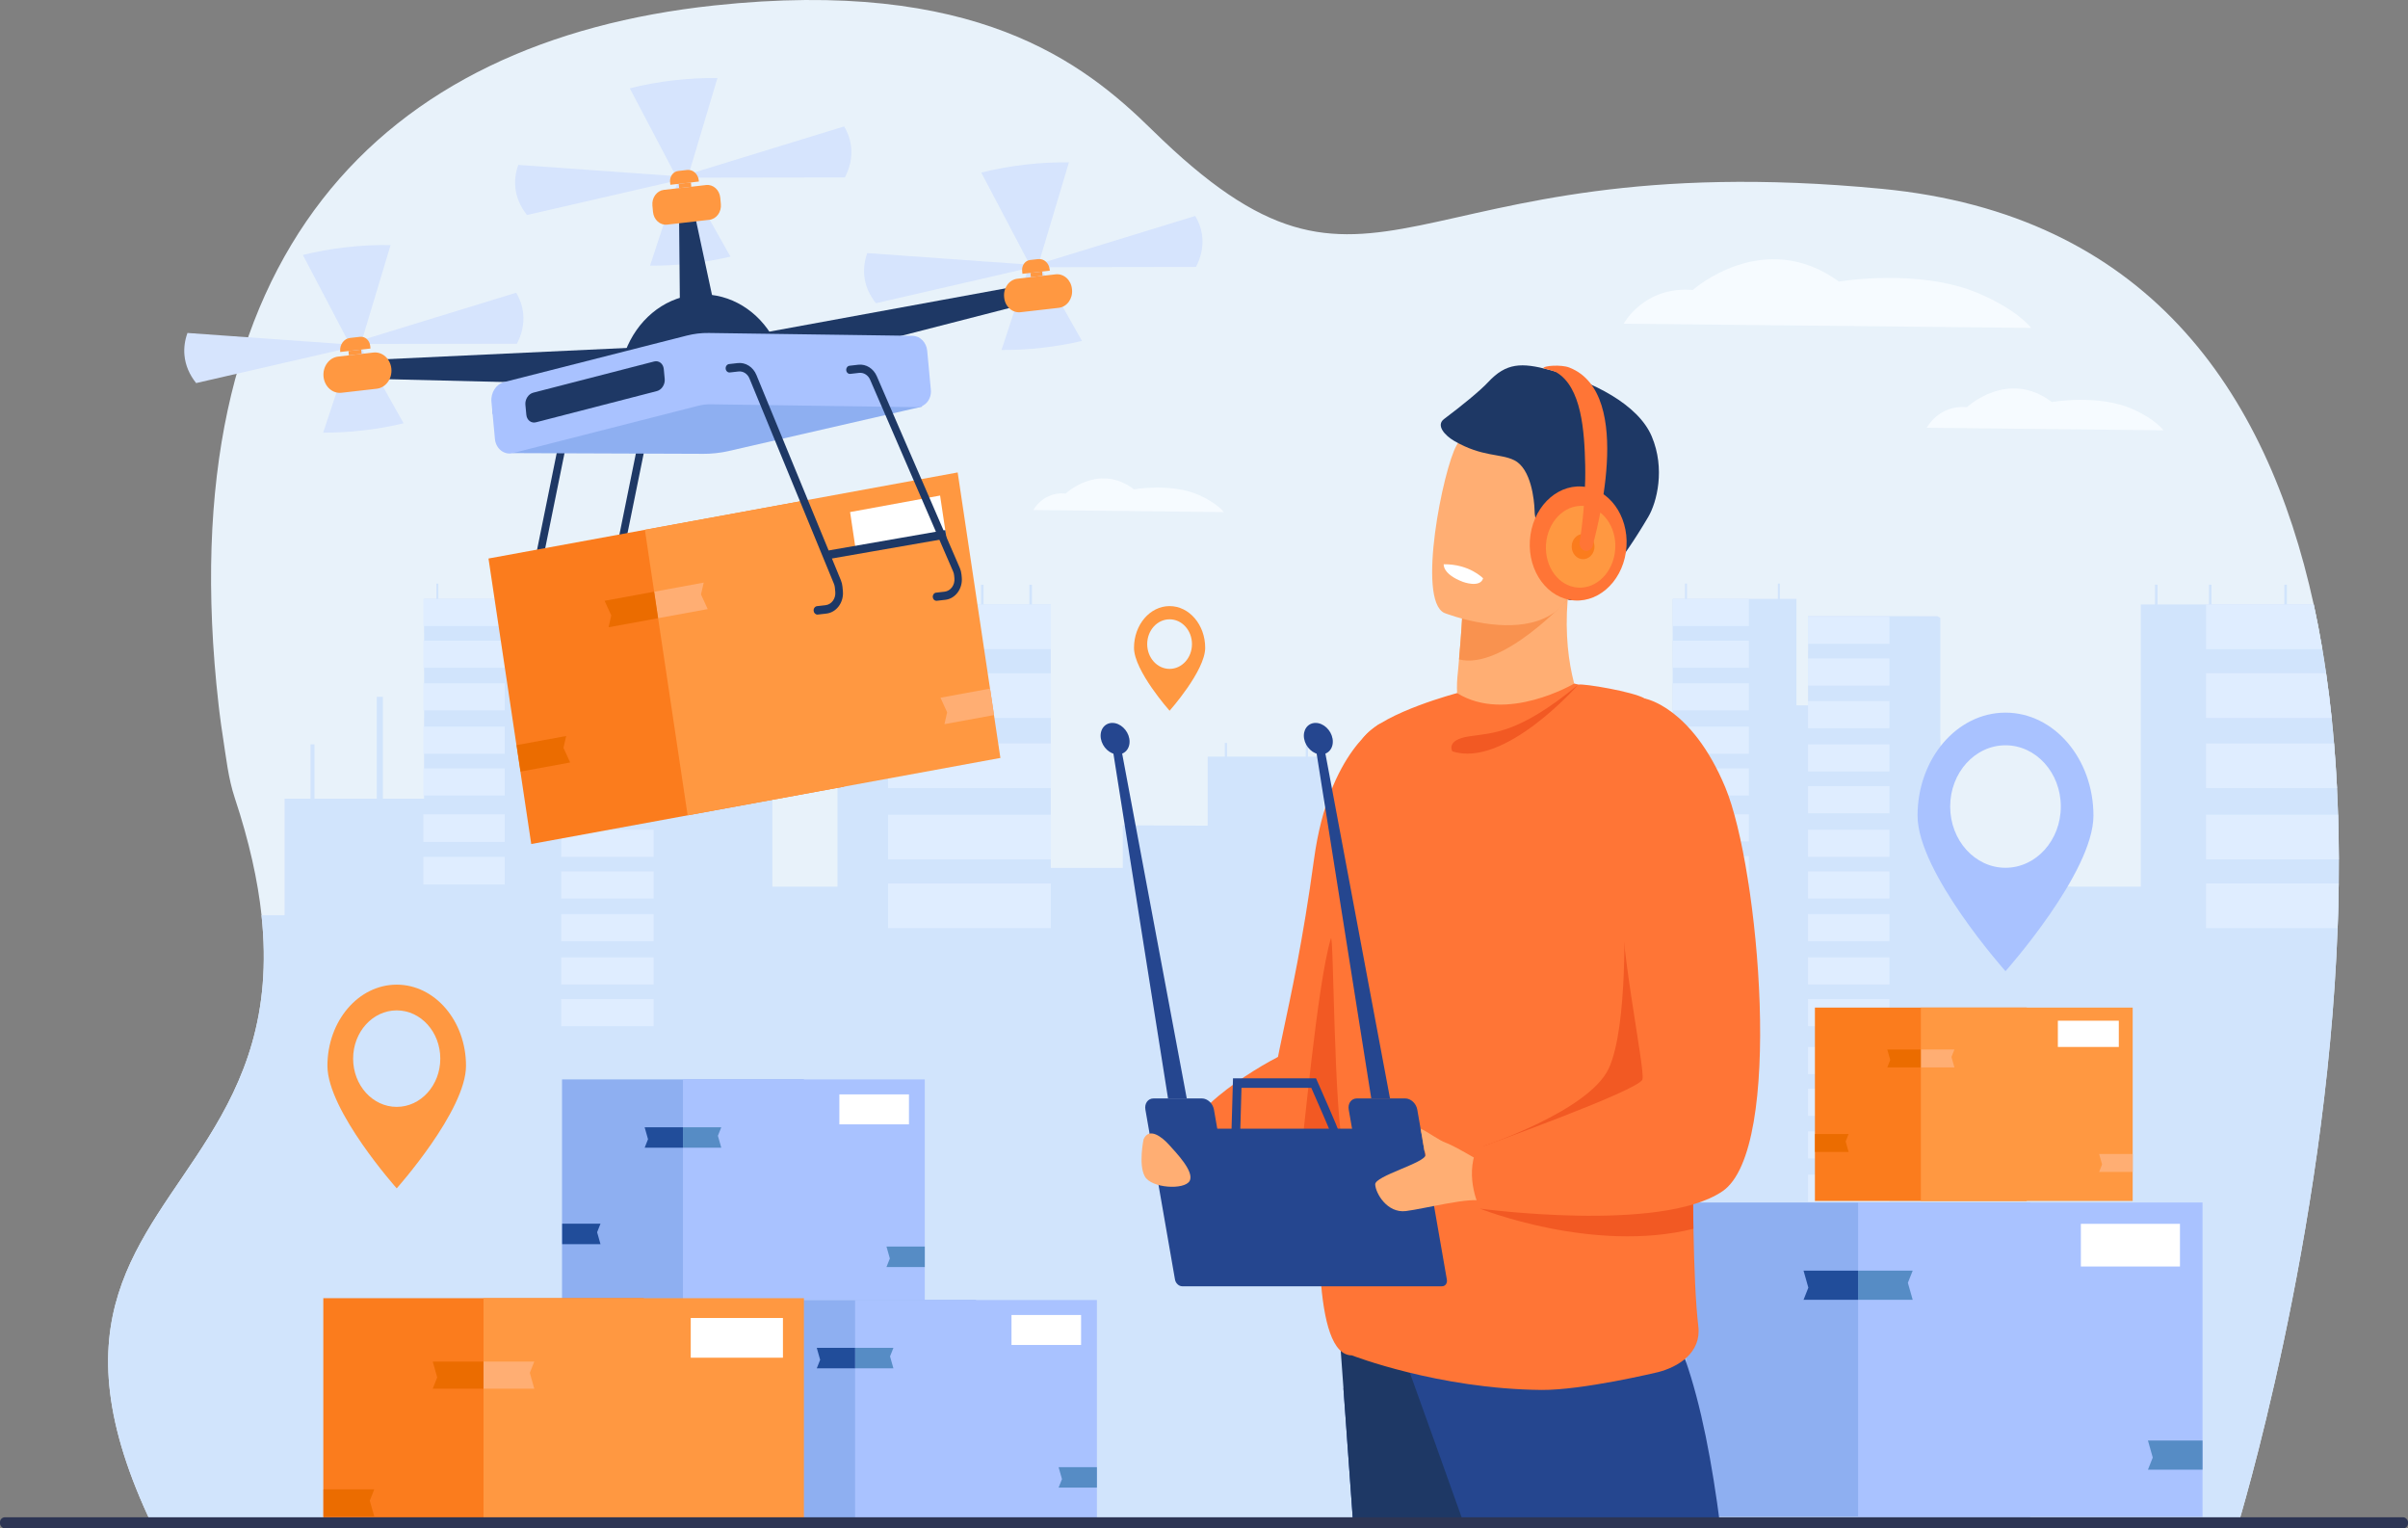 <svg viewBox="0 0 1620 1028" xmlns="http://www.w3.org/2000/svg"><rect x="0" y="0" width="1620" height="1028" fill="#808080" stroke="none"/><g id="a"></g><g id="b"><g id="c"><g><path fill="#e8f2fa" d="M1573.48,578c.01,5.41-.01,10.81-.08,16.23-.11,10.03-.37,20.05-.74,30.03-7.72,207.91-67.16,401.81-67.16,401.81l-348.21,.13h-29.68l-54.92,.03-87.33,.03-74.91,.03h0l-150.55,.06h-32.95l-74.83,.04-107.78,.03-107.78,.04-333.77,.12c-67.14-139.75-6.99-190.1,37.38-261.44,23.77-38.2,43-82.42,35.77-149.59-2.51-23.3-8.21-49.36-18-78.88-4.39-13.22-5.8-27.04-7.86-40.22-.94-5.94-1.76-11.82-2.47-17.66-.2-1.55-.38-3.1-.55-4.65C112.66,170.63,256.57,27.66,480.4,3.68c175.63-18.82,248.49,38.3,294.61,83.61,152.62,149.92,164.3,8.36,491.02,39.71,177.16,17.01,258.89,134.68,290.55,279.61h0c2.17,9.89,4.09,19.91,5.8,30.03,.91,5.36,1.75,10.76,2.54,16.19,1.44,9.93,2.68,19.95,3.73,30.03,.6,5.7,1.14,11.42,1.61,17.16,.84,9.96,1.5,19.99,2,30.03,.3,5.96,.54,11.93,.73,17.91,.31,10,.47,20.01,.5,30.03Z"></path><g><path fill="#d1e4fc" d="M1573.48,578c.01,5.41-.01,10.81-.08,16.23-.11,10.03-.37,20.05-.74,30.03-7.72,207.91-67.16,401.81-67.16,401.81l-377.9,.14-367.71,.13h-32.95l-74.83,.04-107.78,.03-107.78,.04-333.77,.12c-67.14-139.75-6.99-190.1,37.38-261.44,23.77-38.2,43-82.42,35.77-149.59h15.52v-78.35h17.48v-36.55h2.65v36.55h41.9v-68.5h4.11v68.5h27.72v-.95h-.04v-8.69h.04v-8.24h-.04v-13.68h.04v-8.76h-.04v-13.68h.04v-8.76h-.04v-13.69h.04v-9.45h-.04v-13.69h.04v-12.02h-.04v-13.69h.04v-9.08h8.26v-10.25h1.33v10.25h61.19v-10.25h1.32v10.25h11.16v71.61l7.86,.06v-.06h-.06v-13.69h.06v-9.45h-.06v-13.69h.06v-9.41h-.06v-13.69h.06v-.03h74.21v.03h12.75c.66,.38,1.32,.72,1.98,1.09v78.16h54.25v102.63h43.8v-189.8h9.54v-13.28h1.71v13.28h34.61v-13.28h1.72v13.28h48.99v-13.28h1.72v13.28h30.83v-13.28h1.71v13.28h12.68v177.17h48.42v-28.66l57.13,.26v-46.45h11.5v-9.18h1.51v9.18h52.92v-9.18h1.54v9.2h10.63v92.36h68.02v33.97h37.79v-19.74h35.06v-78.35h17.48v-36.55h2.65v36.55h41.9v-68.5h4.11v68.5h27.72v-.95h-.04v-8.69h.04v-8.24h-.04v-13.68h.04v-8.76h-.04v-13.68h.04v-8.76h-.04v-13.69h.04v-9.45h-.04v-13.69h.04v-12.02h-.04v-13.69h.04v-9.08h8.27v-10.25h1.32v10.25h61.18v-10.25h1.33v10.25h11.16v71.61l7.76,.06h.1v-.06h-.06v-13.69h.06v-9.45h-.06v-13.69h.06v-9.41h-.06v-13.69h.06v-.03h74.21v.03h12.74c.67,.38,1.32,.72,1.98,1.09v78.16l1.81,101.31,89.23,1.33h43.84v-189.81h9.53v-13.28h1.71v13.28h34.61v-13.28h1.7v13.28h49.02v-13.28h1.71v13.28h18.01c2.17,9.89,4.09,19.9,5.8,30.03,.91,5.36,1.75,10.76,2.54,16.19,1.44,9.93,2.68,19.95,3.73,30.03,.6,5.7,1.14,11.42,1.61,17.16,.84,9.96,1.5,19.99,2,30.03,.3,5.96,.54,11.93,.73,17.91,.31,10,.47,20.01,.5,30.03Z"></path><g><rect fill="#dfedff" height="30.03" width="109.48" y="406.61" x="597.49"></rect><rect fill="#dfedff" height="30.03" width="109.48" y="452.84" x="597.49"></rect><rect fill="#dfedff" height="30.03" width="109.48" y="500.03" x="597.49"></rect><rect fill="#dfedff" height="30.03" width="109.48" y="547.97" x="597.49"></rect><rect fill="#dfedff" height="30.03" width="109.48" y="594.23" x="597.49"></rect><g><rect fill="#dfedff" height="18.24" width="51.08" y="402.85" x="1125.5"></rect><rect fill="#dfedff" height="18.24" width="51.08" y="430.92" x="1125.5"></rect><rect fill="#dfedff" height="18.24" width="51.08" y="459.58" x="1125.5"></rect><rect fill="#dfedff" height="18.24" width="51.08" y="488.7" x="1125.5"></rect><rect fill="#dfedff" height="18.24" width="51.08" y="516.79" x="1125.5"></rect></g><g><rect fill="#dfedff" height="18.24" width="51.08" y="547.71" x="1125.5"></rect><rect fill="#dfedff" height="18.24" width="51.08" y="575.79" x="1125.5"></rect><rect fill="#dfedff" height="18.24" width="51.08" y="604.45" x="1125.5"></rect><rect fill="#dfedff" height="18.24" width="51.08" y="633.56" x="1125.5"></rect><rect fill="#dfedff" height="18.24" width="51.08" y="661.66" x="1125.5"></rect></g><g><rect fill="#dfedff" height="18.24" width="54.74" y="414.81" x="1216.36"></rect><rect fill="#dfedff" height="18.24" width="54.74" y="442.88" x="1216.36"></rect><rect fill="#dfedff" height="18.24" width="54.74" y="471.55" x="1216.36"></rect><rect fill="#dfedff" height="18.24" width="54.74" y="500.66" x="1216.36"></rect><rect fill="#dfedff" height="18.24" width="54.74" y="528.76" x="1216.36"></rect></g><g><rect fill="#dfedff" height="18.24" width="54.74" y="558.04" x="1216.36"></rect><rect fill="#dfedff" height="18.24" width="54.74" y="586.12" x="1216.36"></rect><rect fill="#dfedff" height="18.24" width="54.74" y="614.78" x="1216.36"></rect><rect fill="#dfedff" height="18.24" width="54.74" y="643.9" x="1216.36"></rect><rect fill="#dfedff" height="18.24" width="54.74" y="671.99" x="1216.36"></rect></g><g><rect fill="#dfedff" height="18.24" width="54.74" y="704.21" x="1216.36"></rect><rect fill="#dfedff" height="18.24" width="54.74" y="732.28" x="1216.36"></rect><rect fill="#dfedff" height="18.24" width="54.74" y="760.94" x="1216.36"></rect><rect fill="#dfedff" height="18.24" width="54.74" y="790.06" x="1216.36"></rect><rect fill="#dfedff" height="18.24" width="54.74" y="818.15" x="1216.36"></rect></g><path fill="#dfedff" d="M1556.58,406.61h-72.47v30.03h78.28c-1.71-10.12-3.64-20.14-5.8-30.03h0Z"></path><path fill="#dfedff" d="M1568.64,482.87h-84.54v-30.03h80.81c1.44,9.93,2.68,19.95,3.73,30.03Z"></path><path fill="#dfedff" d="M1572.25,530.06h-88.15v-30.03h86.15c.84,9.96,1.5,19.99,2,30.03Z"></path><path fill="#dfedff" d="M1573.48,578h-89.38v-30.03h88.88c.31,10,.47,20.01,.5,30.03Z"></path><path fill="#dfedff" d="M1573.4,594.23c-.11,10.03-.37,20.05-.74,30.03h-88.56v-30.03h89.29Z"></path><g><rect fill="#dfedff" height="18.24" width="54.74" y="402.85" x="284.81"></rect><rect fill="#dfedff" height="18.24" width="54.74" y="430.92" x="284.81"></rect><rect fill="#dfedff" height="18.24" width="54.74" y="459.58" x="284.81"></rect><rect fill="#dfedff" height="18.24" width="54.74" y="488.7" x="284.81"></rect><rect fill="#dfedff" height="18.24" width="54.74" y="516.79" x="284.81"></rect></g><g><rect fill="#dfedff" height="18.59" width="54.74" y="547.71" x="284.81"></rect><rect fill="#dfedff" height="18.59" width="54.74" y="576.32" x="284.81"></rect></g><g><rect fill="#dfedff" height="18.24" width="62.22" y="414.81" x="377.51"></rect><rect fill="#dfedff" height="18.24" width="62.22" y="442.88" x="377.51"></rect><rect fill="#dfedff" height="18.24" width="62.22" y="471.55" x="377.51"></rect><rect fill="#dfedff" height="18.24" width="62.22" y="500.66" x="377.51"></rect><rect fill="#dfedff" height="18.24" width="62.22" y="528.76" x="377.51"></rect></g><g><rect fill="#dfedff" height="18.24" width="62.22" y="558.04" x="377.51"></rect><rect fill="#dfedff" height="18.24" width="62.22" y="586.12" x="377.51"></rect><rect fill="#dfedff" height="18.24" width="62.22" y="614.78" x="377.51"></rect><rect fill="#dfedff" height="18.24" width="62.22" y="643.9" x="377.51"></rect><rect fill="#dfedff" height="18.24" width="62.22" y="671.99" x="377.51"></rect></g></g></g><g><path fill="#d6e4fd" d="M465.61,119.5l102.81-.16c3.35-6.54,4.86-13.3,4.22-20.07-.47-5.04-2.11-9.81-4.75-14.24l-102.44,31.45,.16,3.01Z"></path><path fill="#d6e4fd" d="M455.19,121.46l-100.66,23.16c-4.49-5.64-7.21-11.92-7.85-18.69-.47-5.04,.24-10.08,2.02-15.02l106.09,7.56,.4,2.98Z"></path><path fill="#d6e4fd" d="M423.69,59.39l32.37,61.5,6.37-.73,20.23-67.65c-9.4-.13-19.19,.35-29.2,1.49-10.35,1.19-20.32,3.01-29.78,5.39Z"></path><path fill="#d6e4fd" d="M437.31,178.69c8.94,.07,18.21-.42,27.68-1.51,9.14-1.05,17.99-2.6,26.44-4.57l-29.52-52.4-5.55,.64-19.06,57.85Z"></path><path fill="#1e3865" d="M528.38,253.72c.61,6.49-111.02,19.46-111.65,12.79-.03-.37-.07-.74-.1-1.12-.79-10.29,.73-20.23,4.1-29.17,7.67-20.31,24.87-35.46,46.04-37.89,21-2.41,40.49,8.33,51.8,26.21,5.15,8.15,8.6,17.78,9.72,28.33,.03,.27,.06,.56,.09,.84Z"></path><polygon fill="#1e3865" points="456.83 144.16 457.72 239.75 487.16 236.37 467.11 142.99 456.83 144.16"></polygon><path fill="#d6e4fd" d="M232.61,234.5l-100.66,23.16c-4.49-5.64-7.22-11.92-7.85-18.69-.47-5.04,.24-10.08,2.02-15.02l106.09,7.56,.4,2.98Z"></path><path fill="#d6e4fd" d="M244.97,231.35l102.81-.16c3.35-6.54,4.86-13.3,4.22-20.07-.47-5.04-2.11-9.81-4.75-14.24l-102.44,31.45,.16,3.01Z"></path><path fill="#d6e4fd" d="M262.76,164.84l-20.3,67.53-6.37,.73-32.33-61.62c9.18-2.26,18.85-4.01,28.86-5.16,10.35-1.19,20.45-1.66,30.14-1.48Z"></path><path fill="#d6e4fd" d="M271.51,284.71c-8.74,2.1-17.9,3.72-27.37,4.8-9.14,1.05-18.09,1.53-26.73,1.52l19.2-57.98,5.55-.64,29.36,52.3Z"></path><polygon fill="#1e3865" points="472.01 260.18 240.61 254.57 241.6 242.44 469.9 231.76 472.01 260.18"></polygon><g><path fill="#ff9841" d="M253.44,261.46l-23.66,2.71c-6.07,.7-11.51-4.19-12.13-10.91h0c-.63-6.72,3.79-12.74,9.86-13.43l23.66-2.71c6.07-.7,11.51,4.19,12.13,10.91h0c.63,6.72-3.79,12.74-9.86,13.43Z"></path><path fill="#ff9841" d="M249.23,234.42l-20.32,2.33-.04-.46c-.42-4.5,2.53-8.52,6.59-8.98l6.75-.77c3.43-.39,6.51,2.37,6.86,6.17l.16,1.71Z"></path><polygon fill="#ff9841" points="243.27 238.02 234.72 239 234.45 236.11 243 235.13 243.27 238.02"></polygon></g><path fill="#d6e4fd" d="M701.81,179.72l102.81-.16c3.35-6.54,4.86-13.3,4.22-20.07-.47-5.04-2.1-9.81-4.75-14.24l-102.44,31.45,.16,3.01Z"></path><path fill="#d6e4fd" d="M689.94,180.78l-100.66,23.16c-4.49-5.64-7.22-11.92-7.85-18.69-.47-5.04,.24-10.08,2.02-15.02l106.09,7.56,.4,2.98Z"></path><path fill="#d6e4fd" d="M660.16,116.08l32.37,61.5,6.37-.73,20.23-67.65c-9.4-.13-19.19,.35-29.2,1.49-10.35,1.19-20.32,3.01-29.78,5.39Z"></path><path fill="#d6e4fd" d="M673.78,235.39c8.94,.07,18.21-.42,27.68-1.51,9.14-1.05,17.99-2.6,26.44-4.57l-29.52-52.4-5.55,.64-19.06,57.85Z"></path><polygon fill="#1e3865" points="473.59 260 699.05 202.04 695.83 190.39 470.4 231.7 473.59 260"></polygon><g><path fill="#ff9841" d="M686.59,209.99l25.67-2.94c5.52-.63,9.53-6.1,8.96-12.21l-.04-.4c-.57-6.11-5.51-10.55-11.03-9.92l-25.66,2.94c-5.52,.63-9.53,6.1-8.96,12.21l.04,.4c.57,6.11,5.51,10.55,11.03,9.92Z"></path><path fill="#ff9841" d="M687.84,184.16l18.41-2.11-.08-.83c-.4-4.29-3.87-7.41-7.74-6.96l-5.45,.62c-3.28,.38-5.66,3.62-5.32,7.25l.19,2.03Z"></path><polygon fill="#ff9841" points="693.52 186.42 701.38 185.52 701.11 182.64 693.25 183.54 693.52 186.42"></polygon></g><polygon fill="#1e3865" points="403.42 452.65 401.65 433.74 401.74 433.29 434.13 273.79 448.8 272.11 449.33 277.76 438.33 279.03 406.84 434.08 408 446.41 421.01 444.92 421.54 450.57 403.42 452.65"></polygon><polygon fill="#1e3865" points="346.28 471.46 344.51 452.55 344.6 452.1 376.99 292.6 391.66 290.92 392.19 296.57 381.19 297.83 349.71 452.89 350.86 465.22 363.88 463.72 364.4 469.38 346.28 471.46"></polygon><path fill="#8eaff1" d="M618.24,227.06l2.02,46.47-130.46,29.92c-4.42,1.09-11.95,1.89-16.48,1.79l-128.34-.47-13.62-26.75c-.74-7.86,4.93-14.65,12.06-14.47l73.22,1.86,56.72,1.44-.04-.42,54.98-13.54,89.95-25.82Z"></path><path fill="#a9c2ff" d="M462.05,225.71l-122.8,31.24c-5.51,1.4-9.21,7.13-8.62,13.35l2.34,24.96c.61,6.52,6.24,10.97,12.01,9.5l124.66-31.82c2.78-.71,5.64-1.05,8.49-1.01l138.52,1.93c5.69,.08,10.18-5.35,9.59-11.62l-2.46-26.34c-.53-5.64-4.79-9.95-9.92-10.03l-137.05-1.91c-4.96-.07-9.91,.52-14.75,1.75Z"></path><path fill="#1e3865" d="M441.92,263.05l-81.32,20.98c-3.24,.84-6.17-1.45-6.51-5.09l-.63-6.69c-.34-3.63,2.03-7.29,5.27-8.13l81.32-20.98c3.24-.84,6.17,1.45,6.51,5.09l.63,6.69c.34,3.63-2.03,7.29-5.27,8.13Z"></path><g><polygon fill="#fb7c1d" points="357.4 567.69 567.82 529.09 539.07 337.05 328.64 375.65 357.4 567.69"></polygon><polygon fill="#ff9841" points="462.61 548.39 673.03 509.79 644.28 317.76 433.85 356.35 462.61 548.39"></polygon><polygon fill="#eb6c00" points="350.23 518.96 383.57 512.85 379.08 503 380.9 495.04 347.56 501.16 350.23 518.96"></polygon><polygon fill="#ffae73" points="442.75 415.78 476.1 409.67 471.6 399.82 473.43 391.86 440.09 397.98 442.75 415.78"></polygon><polygon fill="#eb6c00" points="440.09 397.98 406.74 404.09 411.24 413.94 409.41 421.9 442.75 415.78 440.09 397.98"></polygon><polygon fill="#ffae73" points="666.06 463.15 632.71 469.27 637.2 479.11 635.38 487.07 668.72 480.96 666.06 463.15"></polygon><polygon fill="#fff" points="636.36 359.38 575.8 370.48 571.9 344.41 632.45 333.3 636.36 359.38"></polygon></g><path fill="#1e3865" d="M549.93,413.37c-1.3,0-2.41-1.09-2.55-2.55-.15-1.56,.88-2.96,2.29-3.12l5.74-.66c4.01-.46,6.94-4.45,6.53-8.89l-.28-2.95c-.08-.87-.29-1.72-.62-2.52l-56.84-138.12c-1.3-3.17-4.28-5.06-7.41-4.7l-5.77,.66c-1.41,.16-2.67-.97-2.82-2.53-.15-1.56,.88-2.96,2.29-3.12l5.77-.66c5.32-.61,10.4,2.6,12.62,8l56.84,138.12c.56,1.36,.92,2.81,1.05,4.29l.28,2.95c.71,7.56-4.27,14.35-11.1,15.13l-5.74,.66c-.09,.01-.18,.02-.27,.02Z"></path><path fill="#1e3865" d="M630,404.11c-1.26,0-2.34-1.05-2.47-2.47-.14-1.51,.85-2.87,2.22-3.02l5.74-.66c4.06-.46,7.02-4.5,6.6-8.99l-.18-1.89c-.09-.94-.32-1.85-.69-2.7l-55.84-128.97c-1.35-3.11-4.33-4.96-7.43-4.61l-5.91,.68c-1.36,.15-2.59-.94-2.73-2.46-.14-1.51,.85-2.87,2.22-3.02l5.91-.68c5.18-.59,10.18,2.5,12.43,7.7l55.84,128.97c.62,1.42,1,2.94,1.15,4.51l.18,1.89c.7,7.51-4.25,14.26-11.03,15.03l-5.74,.66c-.09,0-.17,.01-.26,.01Z"></path><polygon fill="#1e3865" points="555.39 376.39 554.58 370.74 635.95 356.55 636.76 362.2 555.39 376.39"></polygon><g><path fill="#ff9841" d="M448.83,151.09l28.4-3.25c4.76-.55,8.23-5.26,7.73-10.54l-.4-4.29c-.49-5.27-4.76-9.11-9.52-8.56l-28.4,3.25c-4.76,.55-8.23,5.26-7.73,10.54l.4,4.29c.49,5.27,4.76,9.11,9.52,8.56Z"></path><path fill="#ff9841" d="M450.97,124.29l19.21-2.2-.06-.67c-.41-4.38-3.95-7.56-7.9-7.1l-5.99,.69c-3.34,.38-5.77,3.69-5.43,7.4l.18,1.89Z"></path><polygon fill="#ff9841" points="456.89 126.53 465.08 125.59 464.81 122.7 456.62 123.64 456.89 126.53"></polygon></g></g><g><rect fill="#8eaff1" transform="translate(918.93 1600.49) rotate(180)" height="148.47" width="162.69" y="726.01" x="378.12"></rect><rect fill="#a9c2ff" transform="translate(1081.62 1600.49) rotate(180)" height="148.47" width="162.69" y="726.01" x="459.47"></rect><polygon fill="#214d9a" points="378.21 836.83 403.99 836.83 401.72 828.8 403.99 823.06 378.21 823.06 378.21 836.83"></polygon><polygon fill="#568cc5" points="459.47 771.96 485.25 771.96 482.97 763.93 485.25 758.19 459.47 758.19 459.47 771.96"></polygon><polygon fill="#214d9a" points="459.47 758.19 433.69 758.19 435.96 766.22 433.69 771.96 459.47 771.96 459.47 758.19"></polygon><polygon fill="#568cc5" points="622.16 838.42 596.38 838.42 598.65 846.45 596.38 852.19 622.16 852.19 622.16 838.42"></polygon><rect fill="#fff" height="20.16" width="46.82" y="736.08" x="564.69"></rect></g><g><rect fill="#8eaff1" transform="translate(1150.53 1897.26) rotate(180)" height="148.47" width="162.69" y="874.39" x="493.92"></rect><rect fill="#a9c2ff" transform="translate(1313.22 1897.26) rotate(180)" height="148.47" width="162.69" y="874.39" x="575.27"></rect><polygon fill="#214d9a" points="494.02 985.21 519.8 985.21 517.52 977.18 519.8 971.45 494.02 971.45 494.02 985.21"></polygon><polygon fill="#568cc5" points="575.27 920.34 601.05 920.34 598.78 912.31 601.05 906.57 575.27 906.57 575.27 920.34"></polygon><polygon fill="#214d9a" points="575.27 906.57 549.49 906.57 551.76 914.6 549.49 920.34 575.27 920.34 575.27 906.57"></polygon><polygon fill="#568cc5" points="737.96 986.81 712.18 986.81 714.45 994.83 712.18 1000.57 737.96 1000.57 737.96 986.81"></polygon><rect fill="#fff" height="20.16" width="46.82" y="884.46" x="680.49"></rect></g><g><rect fill="#8eaff1" transform="translate(2500.13 1829.06) rotate(180)" height="211.45" width="231.69" y="808.81" x="1134.22"></rect><rect fill="#a9c2ff" transform="translate(2731.82 1829.06) rotate(180)" height="211.45" width="231.69" y="808.81" x="1250.06"></rect><polygon fill="#568cc5" points="1250.06 874.24 1286.78 874.24 1283.54 862.81 1286.78 854.64 1250.06 854.64 1250.06 874.24"></polygon><polygon fill="#214d9a" points="1250.06 854.64 1213.35 854.64 1216.58 866.07 1213.35 874.24 1250.06 874.24 1250.06 854.64"></polygon><polygon fill="#568cc5" points="1481.76 968.9 1445.05 968.9 1448.28 980.33 1445.05 988.5 1481.76 988.5 1481.76 968.9"></polygon><rect fill="#fff" height="28.71" width="66.67" y="823.14" x="1399.91"></rect></g><g><rect fill="#fb7c1d" transform="translate(2584.52 1485.46) rotate(180)" height="130.06" width="142.52" y="677.7" x="1221"></rect><rect fill="#ff9841" transform="translate(2727.04 1485.46) rotate(180)" height="130.06" width="142.52" y="677.7" x="1292.26"></rect><polygon fill="#eb6c00" points="1221.08 774.78 1243.67 774.78 1241.68 767.75 1243.67 762.72 1221.08 762.72 1221.08 774.78"></polygon><polygon fill="#ffae73" points="1292.26 717.95 1314.85 717.95 1312.86 710.92 1314.85 705.89 1292.26 705.89 1292.26 717.95"></polygon><polygon fill="#eb6c00" points="1292.26 705.89 1269.68 705.89 1271.67 712.92 1269.68 717.95 1292.26 717.95 1292.26 705.89"></polygon><polygon fill="#ffae73" points="1434.78 776.18 1412.2 776.18 1414.19 783.21 1412.2 788.23 1434.78 788.23 1434.78 776.18"></polygon><rect fill="#fff" height="17.66" width="41.01" y="686.52" x="1384.44"></rect></g><g><polygon fill="#fb7c1d" points="433.07 873.14 433.07 1026.39 325.29 1026.42 217.51 1026.47 217.51 873.14 433.07 873.14"></polygon><polygon fill="#ff9841" points="540.84 873.14 540.84 1026.35 507.9 1026.36 433.07 1026.39 325.29 1026.42 325.29 873.14 540.84 873.14"></polygon><polygon fill="#eb6c00" points="217.64 1019.97 251.79 1019.97 248.78 1009.33 251.79 1001.73 217.64 1001.73 217.64 1019.97"></polygon><polygon fill="#ffae73" points="325.29 934.02 359.45 934.02 356.44 923.38 359.45 915.78 325.29 915.78 325.29 934.02"></polygon><polygon fill="#eb6c00" points="325.29 915.78 291.13 915.78 294.14 926.42 291.13 934.02 325.29 934.02 325.29 915.78"></polygon><polygon fill="#ffae73" points="540.85 1026.35 540.85 1022.08 540.84 1022.08 506.7 1022.08 507.9 1026.36 540.84 1026.35 540.85 1026.35"></polygon><rect fill="#fff" height="26.71" width="62.03" y="886.48" x="464.7"></rect></g><g><path fill="#ff7536" d="M866.4,708.19c-3.15-.7-68.61,35.53-65.46,56.43,3.15,20.9,34.62,39.01,47.21,29.96,12.59-9.06,15.74-51.55,15.74-51.55l2.52-34.83Z"></path><path fill="#ff7536" d="M928.45,486.72s-34.43,17.9-44.43,91.19c-15.11,110.77-30.84,138.64-31.47,195.76-.36,32.81,18.07,51.25,35.65,12.76,17.59-38.49,40.24-299.72,40.24-299.72Z"></path><path fill="#25468f" d="M1077.93,921.71s-.01,.26-.04,.79c0,.05,0,.1,0,.16-.01,.17-.02,.36-.03,.59,0,.08-.01,.15-.01,.23-.03,.64-.07,1.46-.12,2.45-.01,.22-.02,.45-.03,.7,0,.06,0,.12-.01,.18,0,.14-.01,.28-.02,.42-.01,.22-.02,.45-.04,.68-.01,.38-.03,.78-.06,1.19-.03,.49-.05,1-.08,1.53-.03,.54-.05,1.1-.08,1.69-.01,.22-.02,.43-.03,.65-.05,1.09-.11,2.26-.18,3.51-.02,.47-.04,.95-.07,1.44-.05,1-.1,2.04-.15,3.13-.03,.43-.05,.87-.07,1.32-.02,.41-.04,.82-.06,1.25-.03,.56-.06,1.13-.08,1.71,0,.06,0,.12-.01,.17-.03,.69-.06,1.39-.1,2.1-.03,.55-.06,1.11-.08,1.69,0,.06,0,.12-.01,.18-.02,.47-.04,.94-.07,1.42-.08,1.51-.15,3.06-.23,4.66-.06,1.18-.12,2.4-.18,3.64-.08,1.72-.17,3.5-.26,5.32-.04,.85-.08,1.71-.13,2.58-.09,1.68-.17,3.39-.26,5.13-.03,.54-.06,1.07-.08,1.61-.03,.66-.06,1.31-.1,1.97-.07,1.38-.14,2.79-.21,4.21-.03,.5-.05,1.01-.08,1.51-.05,1.02-.11,2.04-.16,3.08-.05,1.04-.1,2.08-.16,3.14-.08,1.58-.16,3.19-.25,4.81-.02,.54-.06,1.09-.08,1.64,0,.15-.01,.29-.02,.43-.05,.95-.09,1.91-.14,2.88-.08,1.53-.16,3.07-.23,4.64-.12,2.42-.25,4.88-.38,7.37-.04,.79-.08,1.6-.12,2.4-.1,1.99-.21,4.01-.31,6.05-.14,2.72-.28,5.48-.42,8.28l-87.33,.03-74.91,.03c-.02-.22-.04-.45-.05-.67-.04-.49-.07-.99-.11-1.48-.06-.77-.11-1.53-.16-2.3-.38-5.34-.76-10.6-1.13-15.75-.16-2.13-.31-4.21-.45-6.26,0-.17-.02-.35-.04-.52-.11-1.54-.21-3.07-.33-4.59-.04-.5-.07-1-.11-1.5-.05-.75-.11-1.48-.16-2.22-.08-1.09-.16-2.19-.23-3.27-.15-2.12-.3-4.23-.45-6.3-.09-1.37-.19-2.72-.29-4.06-.05-.64-.09-1.28-.14-1.91-.03-.41-.06-.82-.09-1.22-.04-.6-.09-1.19-.13-1.78-.02-.2-.03-.4-.04-.6-.06-.78-.11-1.56-.17-2.33-.03-.38-.05-.76-.08-1.14-.04-.52-.08-1.03-.11-1.54-.06-.95-.13-1.91-.2-2.85,0-.05,0-.09-.01-.14-.06-.92-.13-1.83-.19-2.72,0-.05,0-.09-.01-.14-.06-.9-.13-1.79-.19-2.67-.03-.47-.07-.93-.1-1.39-.13-1.79-.25-3.55-.38-5.27-.02-.41-.06-.81-.09-1.22-.08-1.06-.15-2.1-.23-3.13-.64-8.83-.99-13.71-.99-13.71h.02l47.23-3.23,23.4-1.6,103.5-7.09Z"></path><path fill="#1e3865" d="M1077.93,921.71s-.01,.26-.04,.79c0,.05,0,.1,0,.16-.01,.17-.02,.36-.03,.59,0,.08-.01,.15-.01,.23-.03,.64-.07,1.46-.12,2.45-.01,.22-.02,.45-.03,.7,0,.06,0,.12-.01,.18,0,.14-.01,.28-.02,.42-.01,.22-.02,.45-.04,.68-.01,.38-.03,.78-.06,1.19-.03,.49-.05,1-.08,1.53-.03,.54-.05,1.1-.08,1.69-.01,.22-.02,.43-.03,.65-.05,1.09-.11,2.26-.18,3.51-.02,.47-.04,.95-.07,1.44-.05,1-.1,2.04-.15,3.13-.03,.43-.04,.88-.07,1.32-.02,.41-.04,.82-.06,1.25-.03,.56-.06,1.13-.08,1.71,0,.06,0,.12-.01,.17-.03,.69-.06,1.39-.1,2.1-.03,.55-.06,1.11-.08,1.69,0,.06,0,.12-.01,.18-.02,.47-.04,.94-.07,1.42-.08,1.51-.15,3.06-.23,4.66-.06,1.18-.12,2.4-.18,3.64-.08,1.72-.17,3.5-.26,5.32-.04,.85-.08,1.71-.13,2.58-.09,1.68-.17,3.39-.26,5.13-.03,.54-.06,1.07-.08,1.61-.03,.66-.06,1.31-.1,1.97-.06,1.38-.14,2.79-.21,4.21-.03,.5-.05,1.01-.08,1.51-.05,1.02-.11,2.04-.16,3.08-.05,1.04-.1,2.08-.16,3.14-.08,1.58-.16,3.19-.25,4.81-.02,.54-.06,1.09-.08,1.64,0,.15-.01,.29-.02,.43-.05,.95-.09,1.91-.14,2.88-.08,1.53-.16,3.07-.23,4.64-.13,2.42-.25,4.88-.38,7.37-.04,.79-.08,1.6-.12,2.4-.1,1.99-.21,4.01-.31,6.05-.14,2.72-.28,5.48-.42,8.28l-87.33,.03-74.91,.03c.03,.36,.05,.72,.08,1.09-.03-.36-.05-.72-.08-1.09-.01-.22-.03-.45-.04-.67-.04-.49-.07-.99-.11-1.48-.06-.77-.11-1.53-.16-2.3-.38-5.34-.76-10.6-1.13-15.75-.15-2.1-.3-4.19-.45-6.26,0-.17-.02-.35-.04-.52-.11-1.54-.21-3.07-.33-4.59-.04-.5-.07-1-.11-1.5-.05-.75-.11-1.48-.16-2.22-.08-1.09-.16-2.19-.23-3.27-.15-2.12-.3-4.23-.45-6.3-.09-1.37-.19-2.72-.29-4.06-.05-.64-.09-1.28-.14-1.91-.03-.41-.06-.82-.09-1.22-.04-.6-.09-1.19-.13-1.78-.02-.2-.03-.4-.04-.6-.06-.78-.11-1.56-.17-2.33-.03-.38-.05-.76-.08-1.14-.04-.52-.08-1.03-.11-1.54-.06-.95-.13-1.91-.2-2.85,0-.05,0-.09-.01-.14-.06-.92-.13-1.83-.19-2.72,0-.05,0-.09-.01-.14-.06-.9-.13-1.79-.19-2.67-.03-.47-.07-.93-.1-1.39-.13-1.79-.25-3.55-.38-5.27-.02-.41-.06-.81-.09-1.22-.08-1.06-.15-2.1-.23-3.13-.35-4.92-.67-9.5-.98-13.71-.82-11.43-1.45-20.06-1.81-25-.22-3.09-.34-4.74-.34-4.74l41.3,4.17,134.97,13.65Z"></path><path fill="#25468f" d="M1157.29,1026.2h-29.68l-54.92,.03-87.33,.03c-13.97-39.28-26.32-73.64-34.33-95.87-.91-2.52-1.76-4.88-2.56-7.09-2.44-6.76-4.32-11.95-5.51-15.25-.99-2.72-1.51-4.17-1.51-4.17,0,0,31.68-55.75,134.48-52.58,26.24,.81,44.54,25.59,57.67,62.7,10.98,31.04,18.34,70.7,23.69,112.19Z"></path><path fill="#ffae73" d="M985.68,501.72c15.12,8.81,29.87,9.36,42.66,6.36,11.7-2.72,21.75-8.44,28.9-13.5,7.34-5.19,11.66-9.72,11.66-9.72,0,0-.51-.82-1.37-2.43-4.46-8.45-18.01-38.85-11.98-87.69,.08-.64-4.29,.27-10.89,1.99-19.65,5.15-59.15,17.55-60.9,18.1h-.07s-.48,10.27-2.11,28.68c-.13,1.62-.28,3.32-.44,5.08-.2,2.16-.4,4.45-.65,6.8-1.83,19.14,5.19,46.32,5.19,46.32Z"></path><path fill="#f9924f" d="M981.58,443.52c29.33,7.44,73.11-40.49,73.11-40.49-3.2-2.63-6.56-4.72-10.03-6.3-19.65,5.15-59.15,17.55-60.9,18.1h-.07s-.48,10.27-2.11,28.68Z"></path><path fill="#ffae73" d="M971.62,412.24s12.06,4.79,27.44,7.08c22.49,3.36,52.06,1.38,61.35-28.73,15.65-50.69,35.63-81.08-10.41-101.77-24.65-11.08-40.42-11.67-51.13-7.44-9.31,3.65-14.79,10.94-18.94,18.15-8.94,15.51-26.93,103.84-8.3,112.71Z"></path><path fill="#1e3865" d="M971.51,281.83c-5.74,4.29,.69,11.19,6.83,14.74,18.93,10.95,30.86,8.29,40.34,12.96,11.45,5.63,13.51,26.89,13.71,33.64,.21,6.76,1.01,12.46,16.56,8.42,2.55-.66,4.38-.47,5.65,.37,6.45,4.24-1.79,24.77-4.28,29.21,0,0-3.58,14.71,4.36,21.87,.96,.86,16.56,8.4,54.15-55.27,5.91-9.99,11.55-32.51,2.42-54.19-9.11-21.68-39.98-37.18-68.93-44.84-18.59-4.92-28.95-4.88-41.23,8.36-5.27,5.68-17.94,16.02-29.58,24.73Z"></path><path fill="#ff7536" d="M1115.21,922.96s-12.9,3.09-29.21,6.14c-15.96,2.96-35.2,5.87-48.79,5.77-69.53-.61-127.71-23.26-127.71-23.26-13.07,0-19.05-22.4-21.19-53.66-1.45-21.17-1.14-46.41-.1-71.51,.34-8.14,.76-16.27,1.22-24.24,.91-15.81,1.98-30.97,2.96-44.4,.91-12.6,1.74-23.63,2.24-32.19,0-.01-1.86-59.9-1.13-112.59,.52-37.82,19.69-72.24,24.49-77.85,13.92-16.29,62.29-29,62.29-29,33.16,20.61,78.78-6.41,78.78-6.41,1.01,.19,2,.45,2.99,.69,3.28-.78,36.79,4.72,44.6,9.43,19.28,11.63,30.48,140.68,30.48,140.68,1.75,47.74,1.35,111.11,1.63,167.59,.08,16.94,.23,33.25,.52,48.34,.51,27,1.46,50.06,3.29,65.71,2.07,17.65-13.37,27.2-27.34,30.77Z"></path><path fill="#f25923" d="M1061.81,460.49s-49.41,56.4-84.73,44.85c0,0-4.71-7.62,11.2-10.06,15.91-2.44,33.08-1.44,73.53-34.79Z"></path><path fill="#fff" d="M971.27,379.52s-.96,6.56,12.82,11.8c0,0,11.57,4.4,13.69-2.33,0,0-9.19-9.69-26.5-9.47Z"></path><path fill="#f25923" d="M874.58,780.64c1.89-9.06,11.54-119.59,20.77-149.32,1.93-6.22,1.89,117.97,8.81,143.74,6.92,25.78-29.58,5.57-29.58,5.57Z"></path><g><path fill="#25468f" d="M918.59,771.86h32.57c3.72,0,6.18-3.37,5.47-7.49l-3.15-18.07c-.72-4.12-4.35-7.49-8.08-7.49h-32.57c-3.72,0-6.18,3.37-5.47,7.49l3.15,18.07c.72,4.12,4.35,7.49,8.08,7.49Z"></path><path fill="#25468f" d="M781.8,771.86h32.57c3.72,0,6.18-3.37,5.47-7.49l-3.15-18.07c-.72-4.12-4.35-7.49-8.08-7.49h-32.57c-3.72,0-6.18,3.37-5.47,7.49l3.15,18.07c.72,4.12,4.35,7.49,8.08,7.49Z"></path><polygon fill="#25468f" points="922.53 738.81 935.14 738.81 890.8 502.21 885.04 502.21 922.53 738.81"></polygon><path fill="#25468f" d="M896.48,496.82c-1.02-5.85-6.13-10.59-11.41-10.59s-8.74,4.74-7.72,10.59c1.02,5.85,6.13,10.59,11.41,10.59s8.74-4.74,7.73-10.59Z"></path><polygon fill="#25468f" points="785.8 738.81 798.41 738.81 754.07 502.21 748.32 502.21 785.8 738.81"></polygon><path fill="#25468f" d="M759.76,496.82c-1.02-5.85-6.13-10.59-11.41-10.59s-8.74,4.74-7.73,10.59c1.02,5.85,6.13,10.59,11.41,10.59s8.74-4.74,7.73-10.59Z"></path><path fill="#25468f" d="M834.38,761.18l.85-29.51h46.95c4.94,11.21,11.99,27.4,12.56,29.16-.05-.16-.07-.27-.08-.35h5.75c-.09-.54-.31-1.81-14.03-32.9l-1.01-2.28h-55.86l-.99,34.48,5.86,1.39Z"></path><path fill="#25468f" d="M795.35,865.15h174.75c2.24,0,3.72-2.03,3.29-4.51l-16.89-96.99c-.43-2.48-2.62-4.51-4.86-4.51h-174.75c-2.24,0-3.72,2.03-3.29,4.51l16.89,96.99c.43,2.48,2.62,4.51,4.86,4.51Z"></path></g><path fill="#ffae73" d="M1004.76,786.39s-.3,25.42-6.96,21.74c-6.67-3.69-39.13,4.84-51.93,6.42-12.8,1.58-20.48-12.21-20.69-17.92-.21-5.71,33.35-14.37,33.91-19.77,.11-1.01-.3-1.99-.84-3.1l-2.53-14.63c4.99,2.24,12.43,7.89,16.98,9.49,6.91,2.42,32.06,17.77,32.06,17.77Z"></path><path fill="#ffae73" d="M769.36,766.23s-3.62,17,.82,25.02c4.44,8.02,26.61,9.25,30.11,3.11,3.5-6.15-8.91-18.91-13.76-24.32-4.85-5.41-13.44-12.06-17.16-3.81Z"></path><path fill="#f25923" d="M1139.26,826.48c-67.49,16.82-143.62-13.56-143.62-13.56l143.1-34.78c.08,16.94,.23,33.25,.52,48.34Z"></path><path fill="#f25923" d="M997.95,770.89s71.13-23.69,84.35-52.25c13.22-28.56,10.28-106.36,10.28-106.36l55.81,75.01-10.07,84.99-46.58,4.88-93.79-6.27Z"></path><path fill="#ff7536" d="M1106.63,469.87s31.41,5.36,54.07,59.69c22.66,54.34,39.65,243.47-1.89,271.68-41.54,28.21-163.17,11.67-163.17,11.67,0,0-10.59-20.55-2.1-40.41,0,0,109.57-39.19,111.45-46.5,1.89-7.31-16.99-96.13-14.16-130.62,2.83-34.48,15.8-125.53,15.8-125.53Z"></path><path fill="#ff7536" d="M1029.65,359.67c3.13-20.94,20.04-35.28,37.76-32.04,17.72,3.25,29.55,22.85,26.41,43.8-3.13,20.94-20.04,35.28-37.76,32.04-17.72-3.25-29.55-22.85-26.41-43.8Z"></path><path fill="#ff9841" d="M1040.37,363.53c2.25-15.01,14.36-25.3,27.07-22.97,12.7,2.33,21.18,16.38,18.94,31.4-2.25,15.01-14.36,25.3-27.07,22.97-12.7-2.33-21.18-16.38-18.94-31.4Z"></path><path fill="#fb7c1d" d="M1057.37,367.63c0-4.68,3.43-8.48,7.66-8.48s7.67,3.8,7.67,8.48-3.43,8.48-7.67,8.48-7.66-3.8-7.66-8.48Z"></path><path fill="#ff7536" d="M1067.22,370.52c-.29,0-.57-.03-.86-.09-2.48-.53-4.1-3.17-3.63-5.91,.04-.25,4.29-25.19,3.72-51.6-.5-23.23-2.48-52.49-19.35-62.48-1.93-1.14-8.87-2.71-8.86-2.74,.19-1.86,12.19-2.57,17.47-.52,45.32,17.59,16.74,114.94,15.99,119.24-.42,2.42-2.33,4.1-4.48,4.1Z"></path></g><path fill="#a9c2ff" d="M1349.21,479.32c-32.67,0-59.16,31.02-59.16,69.29s59.16,104.6,59.16,104.6c0,0,59.17-66.33,59.17-104.6s-26.49-69.29-59.17-69.29Zm0,104.34c-20.55,0-37.21-18.44-37.21-41.19s16.66-41.19,37.21-41.19,37.21,18.44,37.21,41.19-16.66,41.19-37.21,41.19Z"></path><path fill="#ff9841" d="M786.85,407.66c-13.22,0-23.94,12.56-23.94,28.04s23.94,42.33,23.94,42.33c0,0,23.95-26.84,23.95-42.33s-10.72-28.04-23.95-28.04Zm0,42.23c-8.32,0-15.06-7.46-15.06-16.67s6.74-16.67,15.06-16.67,15.06,7.46,15.06,16.67-6.74,16.67-15.06,16.67Z"></path><path fill="#ff9841" d="M266.89,662.27c-25.74,0-46.61,24.44-46.61,54.6s46.61,82.41,46.61,82.41c0,0,46.62-52.26,46.62-82.41s-20.87-54.6-46.62-54.6Zm0,82.21c-16.19,0-29.32-14.53-29.32-32.45s13.13-32.45,29.32-32.45,29.32,14.52,29.32,32.45-13.12,32.45-29.32,32.45Z"></path><path fill="#f6fbff" d="M1092.36,217.72s13.71-25.5,46.48-22.67c0,0,47.59-42.51,98.33-5.67,0,0,53.94-9.13,93.89,7.9,26.63,11.36,35.43,23.27,35.43,23.27l-274.14-2.83Z"></path><path fill="#f6fbff" d="M1296.26,287.7s7.96-15.55,27-13.82c0,0,27.64-25.92,57.11-3.46,0,0,31.33-5.57,54.53,4.82,15.47,6.92,20.58,14.19,20.58,14.19l-159.22-1.73Z"></path><path fill="#f6fbff" d="M695.25,343.04s6.4-12.51,21.71-11.12c0,0,22.23-20.84,45.93-2.78,0,0,25.19-4.48,43.85,3.88,12.44,5.57,16.55,11.41,16.55,11.41l-128.04-1.39Z"></path><rect fill="#2d3554" transform="translate(1620 2048.51) rotate(-180)" ry="3.32" rx="3.32" height="7.49" width="1620" y="1020.51" x="0"></rect></g></g></g></svg>